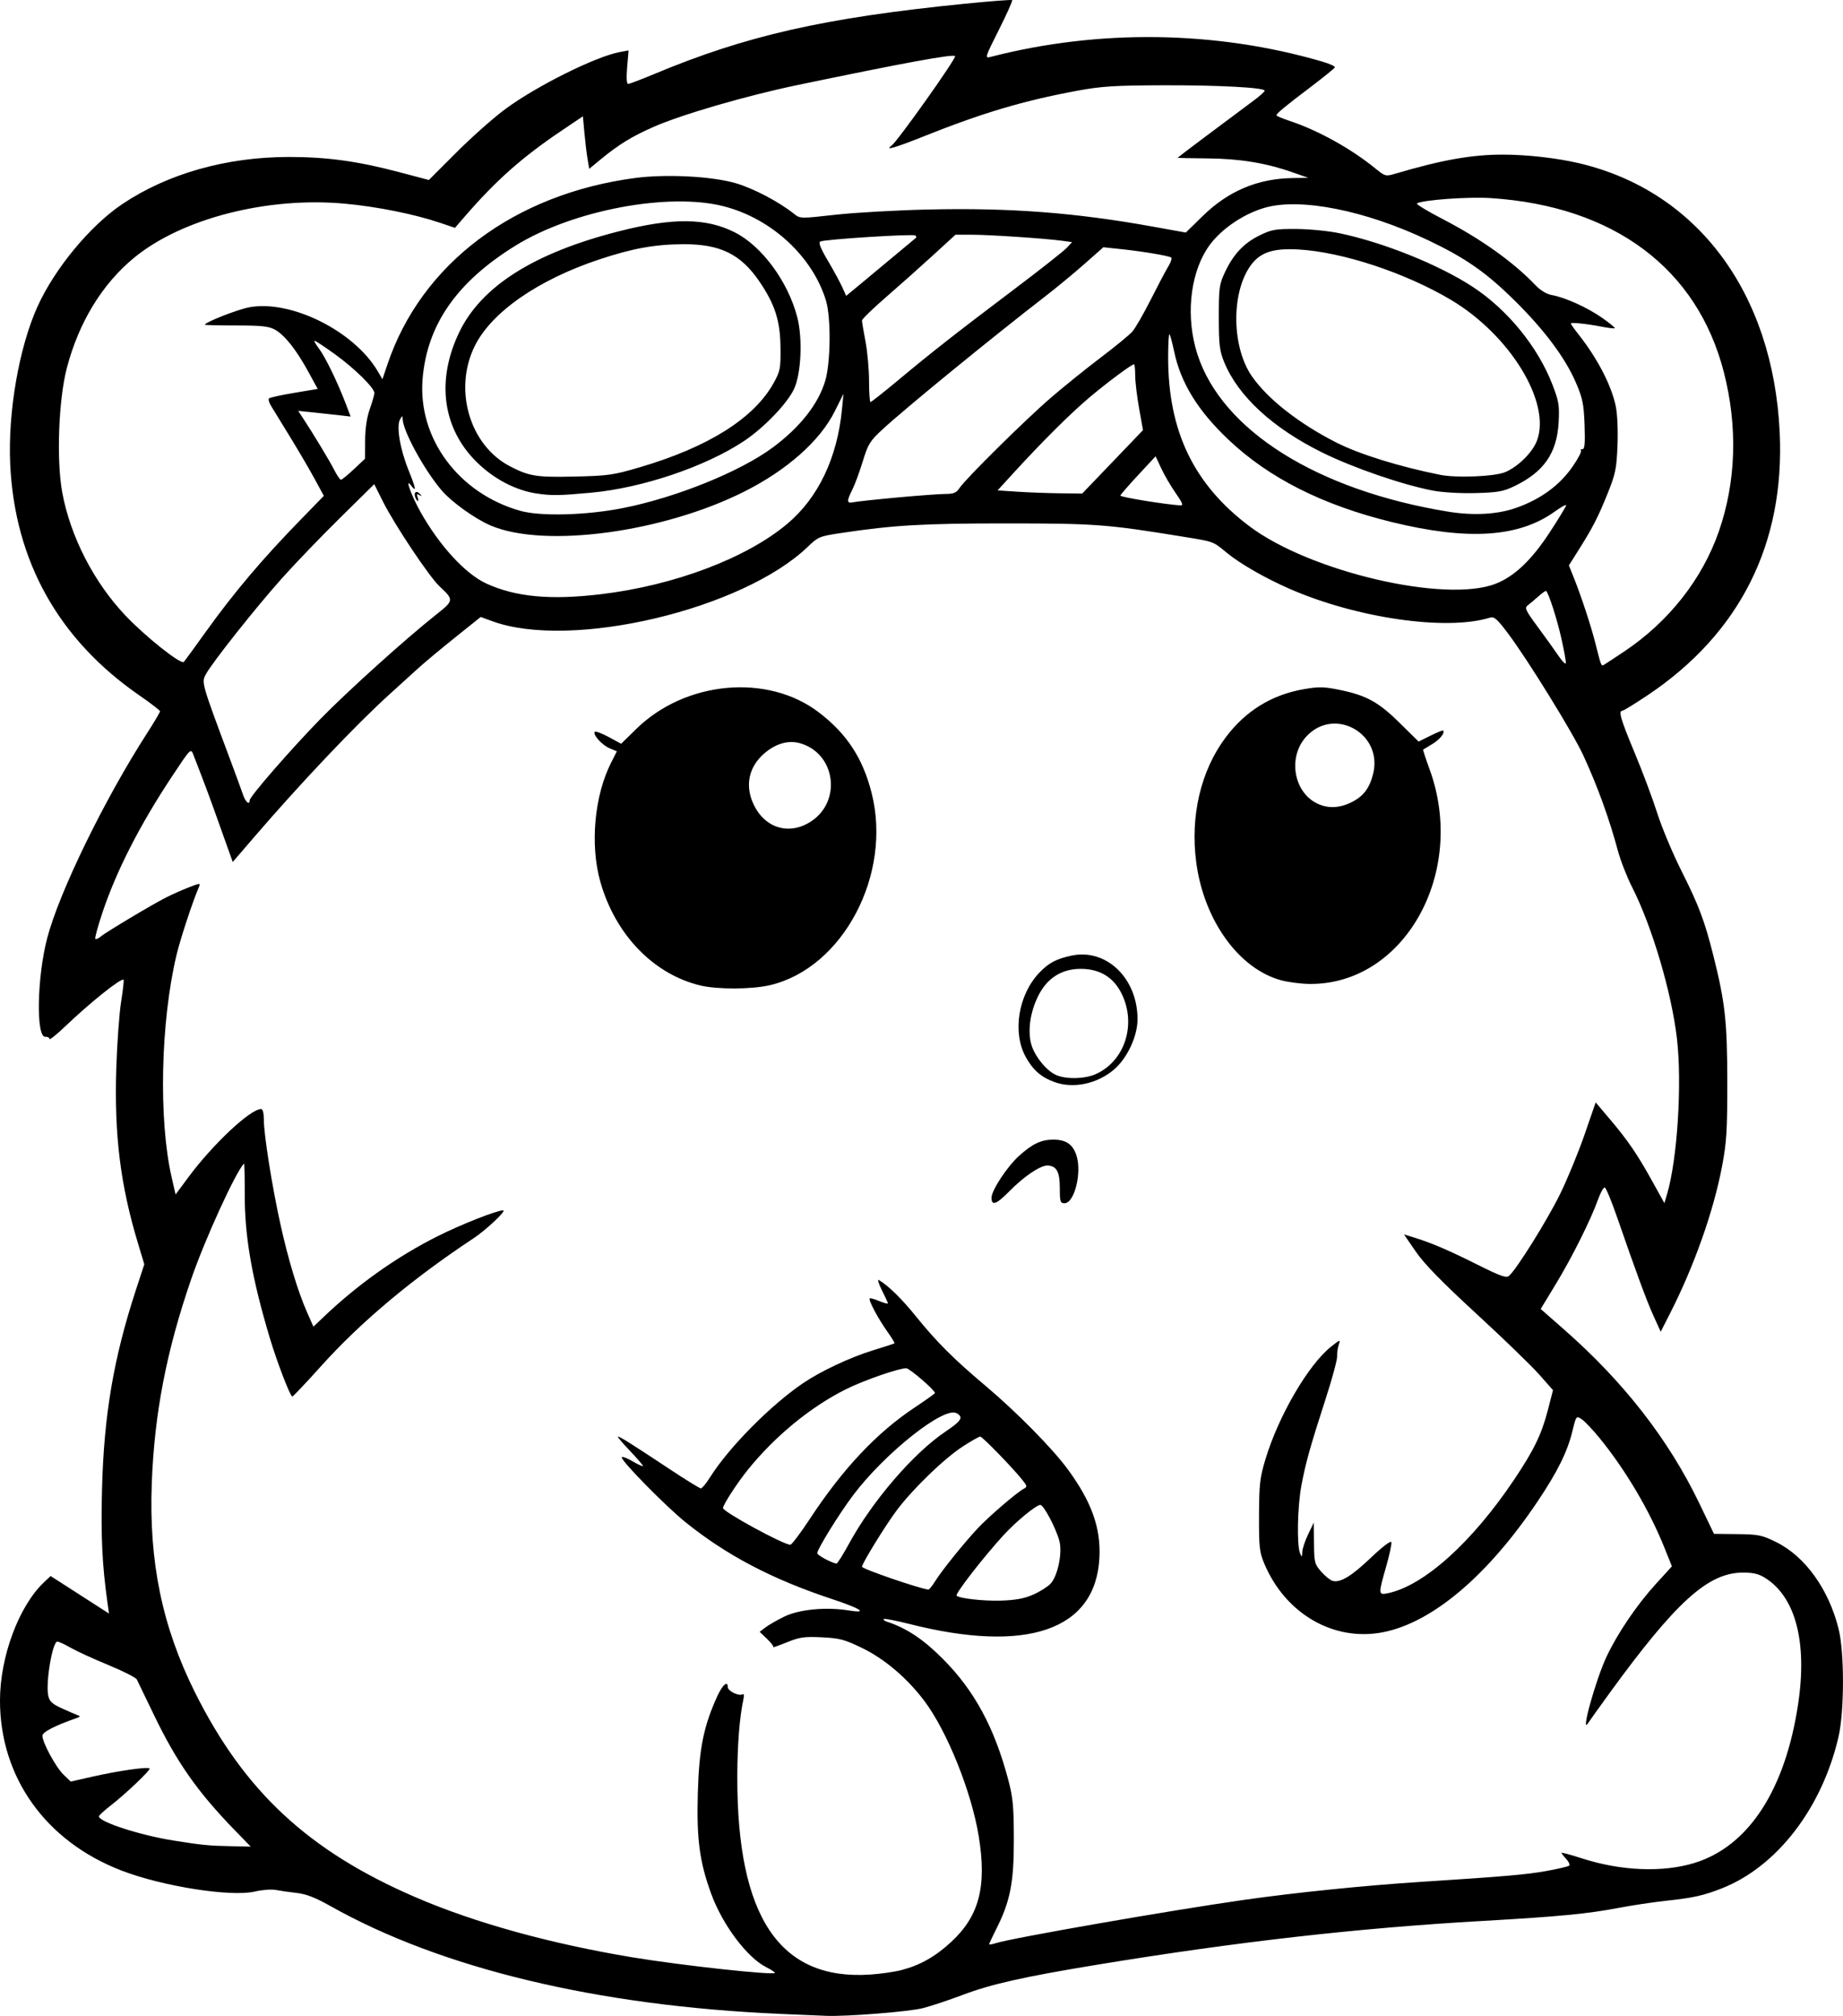 <?xml version="1.0" encoding="UTF-8" standalone="no"?>
<!-- Created with Inkscape (http://www.inkscape.org/) -->

<svg
   width="207.048mm"
   height="226.333mm"
   viewBox="0 0 207.048 226.333"
   version="1.1"
   id="svg1"
   xml:space="preserve"
   xmlns="http://www.w3.org/2000/svg"
   xmlns:svg="http://www.w3.org/2000/svg"><defs
     id="defs1"><clipPath
       clipPathUnits="userSpaceOnUse"
       id="clipPath3"><path
         id="path3"
         style="fill:#ff0000;fill-opacity:1;fill-rule:nonzero;stroke:none;stroke-width:0.265"
         d="M -89.403,17.953 V 231.3 H 127.508 V 17.953 Z M 57.309,146.549 c 0.779,0.017 1.735,0.443 2.742,1.429 1.453,1.422 2.55,3.153 3.545,4.912 0.577,1.139 1.155,2.278 1.724,3.421 2.235,4.488 -2.301,6.745 -4.534,2.256 -0.531,-1.067 -1.074,-2.128 -1.605,-3.196 -0.69,-1.236 -1.451,-2.424 -2.372,-3.504 -2.339,-2.741 -1.492,-5.364 0.5,-5.32 z" /></clipPath></defs><g
     id="layer1"
     transform="translate(98.035,-12.105)"><path
       style="fill:#000000"
       d="m -10.458,238.208 c -20.478,-0.893 -38.018,-5.1 -50.463,-12.105 -1.688,-0.95 -2.719,-1.351 -3.777,-1.468 -0.8,-0.089 -1.856,-0.24 -2.347,-0.336 -0.49,-0.096 -1.541,-0.018 -2.334,0.172 -2.675,0.642 -10.401,-0.571 -15.031,-2.36 -8.501,-3.283 -13.626,-10.461 -13.626,-19.084 0,-4.912 2.121,-10.608 4.943,-13.271 l 0.745,-0.704 3.279,2.107 3.279,2.107 -0.178,-1.271 c -0.591,-4.221 -0.741,-7.358 -0.607,-12.648 0.212,-8.368 1.3,-14.764 3.815,-22.438 l 0.937,-2.858 -0.696,-2.301 c -1.998,-6.602 -2.693,-12.211 -2.45,-19.763 0.089,-2.765 0.332,-6.097 0.539,-7.406 0.207,-1.308 0.333,-2.423 0.279,-2.476 -0.245,-0.245 -3.729,2.535 -6.544,5.222 -0.982,0.937 -1.786,1.579 -1.786,1.426 0,-0.153 -0.208,-0.262 -0.462,-0.242 -1.064,0.085 -0.936,-6.708 0.209,-11.076 1.358,-5.182 6.449,-15.614 11.253,-23.061 0.789,-1.224 1.429,-2.31 1.422,-2.414 -0.007,-0.104 -1.048,-0.904 -2.313,-1.777 -9.074,-6.265 -14,-15.064 -14.515,-25.929 -0.277,-5.843 0.986,-13.144 3.069,-17.738 1.933,-4.263 5.912,-9.072 9.508,-11.488 5.099,-3.428 11.726,-5.301 18.751,-5.301 4.244,0 7.717,0.477 12.317,1.691 l 3.388,0.894 3.094,-3.094 c 1.702,-1.702 4.166,-3.887 5.476,-4.856 3.503,-2.592 10.179,-5.915 12.885,-6.414 l 0.979,-0.181 -0.158,1.879 c -0.102,1.213 -0.061,1.879 0.115,1.879 0.15,0 1.447,-0.492 2.883,-1.092 10.375,-4.341 19.112,-6.321 34.868,-7.903 2.899,-0.291 5.323,-0.476 5.388,-0.411 0.065,0.065 -0.608,1.565 -1.495,3.334 -1.599,3.188 -1.607,3.214 -0.891,3.03 12.15,-3.127 25.276,-2.942 37.183,0.524 0.845,0.246 1.5,0.542 1.455,0.658 -0.044,0.116 -1.271,1.111 -2.726,2.211 -2.888,2.183 -3.836,2.968 -3.836,3.175 0,0.074 0.625,0.342 1.389,0.595 3.258,1.079 6.936,3.109 9.691,5.347 1.126,0.915 1.189,0.932 2.249,0.619 5.256,-1.554 8.585,-2.146 12.078,-2.148 2.717,-0.002 6.077,0.377 8.592,0.968 13.278,3.121 21.791,14.532 22.536,30.209 0.595,12.512 -4.474,22.591 -14.847,29.527 -1.429,0.955 -2.702,1.737 -2.829,1.737 -0.47,0 -0.19,0.954 1.385,4.729 0.889,2.128 2.032,5.18 2.54,6.78 0.508,1.601 1.733,4.518 2.72,6.482 1.95,3.878 2.594,5.587 3.577,9.492 1.321,5.245 1.563,7.437 1.567,14.189 0.003,5.489 -0.077,6.775 -0.591,9.485 -0.955,5.033 -3.118,11.152 -5.811,16.444 l -1.077,2.117 -0.785,-1.72 c -0.781,-1.712 -1.934,-4.831 -4.102,-11.095 -0.626,-1.81 -1.253,-3.328 -1.392,-3.375 -0.139,-0.046 -0.474,0.536 -0.743,1.294 -0.807,2.271 -2.922,6.513 -4.747,9.518 l -1.715,2.825 2.622,2.301 c 6.706,5.885 11.742,12.346 15.173,19.472 l 1.673,3.473 2.615,0.03 c 2.386,0.028 2.768,0.106 4.371,0.895 3.244,1.597 5.895,5.276 7.009,9.726 0.666,2.66 0.66,9.28 -0.011,12.164 -1.864,8.012 -6.93,14.571 -13.131,16.999 -2.039,0.799 -3.184,1.053 -6.218,1.38 -1.455,0.157 -3.836,0.513 -5.292,0.792 -3.523,0.674 -6.798,0.989 -15.346,1.475 -13.983,0.794 -27.641,2.344 -43.259,4.909 -8.334,1.369 -11.934,2.179 -15.228,3.426 -1.463,0.554 -3.428,1.207 -4.366,1.451 -1.525,0.397 -8.436,0.951 -10.834,0.869 -0.509,-0.017 -2.891,-0.117 -5.292,-0.222 z m 13.697,-4.916 c 2.099,-0.545 3.81,-1.513 5.591,-3.162 3.15,-2.916 4.011,-6.235 3.085,-11.888 -0.813,-4.962 -3.546,-11.761 -6.087,-15.141 -1.944,-2.587 -4.476,-4.74 -7.02,-5.971 -1.981,-0.959 -2.521,-1.102 -4.518,-1.197 -1.968,-0.094 -2.488,-0.02 -3.927,0.561 -0.912,0.368 -1.599,0.611 -1.527,0.539 0.072,-0.072 -0.243,-0.488 -0.699,-0.924 l -0.83,-0.793 0.655,-0.497 c 0.36,-0.273 1.303,-0.815 2.094,-1.203 1.676,-0.823 4.719,-1.114 7.278,-0.697 2.214,0.361 1.378,-0.198 -1.942,-1.297 -6.71,-2.222 -11.82,-4.905 -16.446,-8.637 -2.178,-1.757 -7.13,-6.785 -7.13,-7.241 0,-0.156 0.536,0.031 1.191,0.415 0.655,0.384 1.191,0.624 1.191,0.535 0,-0.09 -0.673,-0.869 -1.495,-1.731 -0.823,-0.862 -1.415,-1.568 -1.317,-1.568 0.223,0 1.519,0.815 5.748,3.615 1.833,1.213 3.44,2.206 3.572,2.206 0.132,-2.6e-4 0.596,-0.566 1.032,-1.257 2.113,-3.351 6.795,-8.083 10.452,-10.565 1.962,-1.332 5.287,-2.894 7.811,-3.669 C 1.306,163.322 2.413,162.964 2.459,162.928 c 0.046,-0.036 -0.326,-0.642 -0.828,-1.348 -1.019,-1.433 -2.13,-3.524 -1.961,-3.693 0.061,-0.061 0.545,0.072 1.077,0.294 0.532,0.222 0.967,0.339 0.967,0.259 0,-0.08 -0.306,-0.748 -0.679,-1.486 -0.374,-0.737 -0.523,-1.247 -0.331,-1.132 1.083,0.647 2.555,2.09 4.163,4.078 2.34,2.895 4.225,4.776 7.828,7.809 3.498,2.946 7.526,7.035 9.249,9.389 2.665,3.642 3.707,6.57 3.531,9.926 -0.425,8.105 -8.117,10.766 -21.393,7.4 -1.482,-0.376 -2.758,-0.621 -2.834,-0.545 -0.076,0.076 0.087,0.212 0.362,0.302 2.217,0.725 4.102,1.982 6.322,4.218 3.508,3.533 5.749,7.678 7.292,13.49 0.543,2.045 0.633,2.998 0.639,6.747 0.007,4.846 -0.405,6.937 -1.981,10.06 -0.435,0.862 -0.791,1.624 -0.791,1.693 0,0.069 0.327,0.019 0.728,-0.112 1.761,-0.575 19.7,-3.701 27.98,-4.876 5.722,-0.812 13.451,-1.6 19.579,-1.996 9.769,-0.632 11.996,-0.825 14.287,-1.232 1.31,-0.233 2.471,-0.506 2.581,-0.606 0.11,-0.1 -0.039,-0.439 -0.331,-0.752 -0.292,-0.313 -0.531,-0.621 -0.531,-0.685 0,-0.064 1.042,0.219 2.315,0.627 4.422,1.418 9.083,1.602 12.649,0.501 6.055,-1.87 10.176,-8.194 11.624,-17.836 1.046,-6.97 -0.296,-12.051 -3.746,-14.183 -0.712,-0.44 -1.341,-0.583 -2.52,-0.571 -3.875,0.036 -7.476,3.3 -14.898,13.498 -1.164,1.6 -2.26,3.132 -2.435,3.405 -0.877,1.366 0.861,-4.882 2.078,-7.471 1.222,-2.601 3.404,-5.817 5.518,-8.136 l 1.823,-2 -0.828,-2.061 c -1.696,-4.221 -4.348,-8.711 -7.258,-12.29 -0.788,-0.97 -1.71,-1.944 -2.05,-2.167 -0.614,-0.403 -0.618,-0.398 -1.049,1.366 -0.561,2.296 -1.666,4.525 -3.881,7.829 -5.605,8.36 -11.837,13.634 -17.395,14.722 -5.514,1.079 -10.952,-2.059 -13.327,-7.69 -0.55,-1.304 -0.61,-1.848 -0.597,-5.418 0.013,-3.533 0.093,-4.23 0.733,-6.35 1.464,-4.849 4.816,-10.589 7.358,-12.603 1.039,-0.823 1.072,-0.831 0.863,-0.212 -0.12,0.354 -0.201,0.942 -0.181,1.305 0.02,0.364 -0.541,2.447 -1.247,4.63 -1.782,5.507 -2.293,7.331 -2.77,9.885 -0.44,2.358 -0.525,6.701 -0.148,7.578 0.209,0.486 0.229,0.475 0.249,-0.132 0.012,-0.364 0.309,-1.257 0.659,-1.984 l 0.637,-1.323 0.021,2.306 c 0.02,2.171 0.067,2.359 0.815,3.21 0.437,0.497 1.015,0.962 1.285,1.033 0.872,0.228 2.118,-0.53 4.323,-2.63 1.253,-1.193 2.203,-1.917 2.267,-1.725 0.06,0.181 -0.199,1.404 -0.575,2.718 -0.902,3.146 -0.897,3.244 0.175,3.023 4.054,-0.836 9.489,-5.726 14.224,-12.797 2.203,-3.29 3.059,-5.058 3.757,-7.759 l 0.58,-2.245 -1.566,-1.773 c -0.861,-0.975 -4.028,-4.036 -7.036,-6.803 -3.88,-3.568 -5.858,-5.593 -6.804,-6.968 l -1.334,-1.939 1.107,0.338 c 1.941,0.593 3.934,1.445 7.16,3.062 2.539,1.272 3.216,1.513 3.526,1.256 0.828,-0.687 4.352,-6.333 5.77,-9.243 0.822,-1.688 2.053,-4.682 2.734,-6.653 l 1.238,-3.584 1.601,1.891 c 2.032,2.399 3.075,3.926 4.766,6.978 l 1.353,2.441 0.293,-0.986 c 1.163,-3.907 1.706,-12.411 1.117,-17.488 -0.602,-5.185 -2.806,-12.625 -5.039,-17.007 -0.579,-1.136 -1.302,-2.991 -1.606,-4.122 -0.969,-3.603 -2.298,-7.259 -3.881,-10.682 -1.181,-2.552 -6.228,-10.719 -8.459,-13.687 -1.223,-1.627 -1.55,-1.912 -2.022,-1.765 -4.865,1.516 -14.952,0.067 -22.505,-3.233 -2.737,-1.196 -5.519,-2.789 -7.03,-4.026 -1.639,-1.342 -1.386,-1.249 -5.045,-1.845 -8.438,-1.374 -9.752,-1.472 -19.693,-1.475 -9.388,-0.002 -12.707,0.19 -18.624,1.078 -2.419,0.363 -2.581,0.43 -3.726,1.533 -7.33,7.059 -26.588,11.61 -35.438,8.376 l -1.323,-0.484 -2.933,2.35 c -1.613,1.292 -3.488,2.858 -4.165,3.479 -0.678,0.621 -2.072,1.886 -3.098,2.812 -3.78,3.41 -10.024,9.993 -15.319,16.148 l -2.341,2.721 -0.789,-2.206 c -0.434,-1.213 -1.066,-2.98 -1.403,-3.926 -0.338,-0.946 -0.913,-2.494 -1.279,-3.44 -0.365,-0.946 -0.794,-2.057 -0.953,-2.469 -0.287,-0.743 -0.304,-0.726 -2.376,2.397 -3.651,5.502 -6.261,10.611 -7.855,15.374 -0.507,1.517 -0.859,2.821 -0.782,2.899 0.077,0.077 0.35,-0.039 0.605,-0.258 0.56,-0.48 5.838,-3.631 7.397,-4.416 0.611,-0.308 1.727,-0.802 2.479,-1.098 1.268,-0.5 1.353,-0.505 1.163,-0.067 -0.691,1.588 -2.086,5.818 -2.523,7.646 -1.787,7.479 -2.031,18.483 -0.554,24.942 l 0.447,1.954 1.45,-1.954 c 2.74,-3.693 6.957,-7.643 8.158,-7.643 0.189,0 0.308,0.467 0.308,1.208 0,1.673 0.923,7.479 1.869,11.756 0.881,3.983 1.961,7.543 3.006,9.904 l 0.695,1.57 1.118,-1.065 c 3.87,-3.689 8.241,-6.785 12.828,-9.088 2.631,-1.321 6.656,-2.908 7.374,-2.908 0.42,0 -1.936,2.218 -3.341,3.145 -6.851,4.521 -12.684,9.408 -17.109,14.333 -1.692,1.884 -3.152,3.425 -3.244,3.425 -0.231,0 -1.729,-3.899 -2.54,-6.615 -2.009,-6.724 -2.815,-11.355 -2.802,-16.107 0.005,-1.947 -0.033,-3.494 -0.084,-3.44 -0.976,1.039 -4.386,8.5 -5.926,12.966 -2.789,8.088 -4.147,15.124 -4.436,22.985 -0.324,8.803 1.179,16.063 4.848,23.416 5.557,11.136 12.766,17.83 24.781,23.011 6.65,2.868 15.134,5.217 24.371,6.748 5.515,0.914 16.007,2.054 16.007,1.739 0,-0.074 -0.449,-0.364 -0.999,-0.644 -2.154,-1.099 -4.894,-4.762 -6.163,-8.238 -1.313,-3.597 -1.649,-6.154 -1.497,-11.372 0.144,-4.928 0.647,-7.423 2.176,-10.782 0.595,-1.307 1.191,-1.825 1.191,-1.035 0,0.427 1.251,1.044 1.636,0.806 0.176,-0.109 0.215,0.1 0.11,0.592 -0.43,2.003 -0.671,5.079 -0.679,8.642 -0.033,15.781 4.763,22.916 14.941,22.227 1.164,-0.079 2.744,-0.306 3.51,-0.505 z M 13.355,146.58 c 0,-0.832 1.767,-3.512 3.114,-4.722 1.486,-1.335 2.475,-1.801 3.825,-1.801 1.426,0 2.188,0.516 2.598,1.759 0.639,1.936 -0.221,5.385 -1.343,5.385 -0.466,0 -0.522,-0.184 -0.522,-1.701 0,-1.86 -0.379,-2.532 -1.429,-2.532 -0.799,0 -2.64,1.255 -4.25,2.895 -1.44,1.467 -1.994,1.667 -1.994,0.718 z m 7.113,-12.974 c -1.535,-0.548 -2.457,-1.351 -3.282,-2.857 -1.507,-2.748 -0.816,-6.974 1.541,-9.435 1.053,-1.099 1.905,-1.552 3.604,-1.916 3.914,-0.839 7.428,2.535 7.428,7.132 0,1.92 -1.148,4.377 -2.641,5.655 -1.871,1.602 -4.545,2.173 -6.65,1.421 z m 4.661,-0.931 c 3.194,-1.482 4.5,-5.506 2.891,-8.907 -0.904,-1.911 -2.468,-2.885 -4.635,-2.885 -2.189,0 -3.826,1.06 -4.826,3.125 -0.868,1.792 -1.151,3.824 -0.742,5.332 0.356,1.311 1.71,2.99 2.793,3.461 1.165,0.507 3.28,0.447 4.518,-0.127 z m -44.51,-9.932 c -5.268,-1.276 -9.55,-5.731 -11.219,-11.67 -1.162,-4.136 -0.66,-9.63 1.218,-13.337 l 0.648,-1.279 -0.793,-0.328 c -0.85,-0.352 -1.91,-1.507 -1.698,-1.85 0.071,-0.114 0.768,0.138 1.55,0.562 l 1.422,0.77 1.689,-1.655 c 5.529,-5.419 14.765,-6.262 20.516,-1.872 3.139,2.396 4.929,5.119 5.925,9.015 2.346,9.172 -3.196,19.68 -11.4,21.613 -2.045,0.482 -5.936,0.498 -7.86,0.032 z m 12.397,-18.37 c 3.529,-2.238 2.855,-7.616 -1.104,-8.802 -1.355,-0.406 -2.809,0.005 -4.133,1.167 -1.636,1.437 -2.102,3.422 -1.269,5.415 1.195,2.861 3.991,3.815 6.506,2.22 z m 52.892,17.797 c -4.754,-1.278 -8.687,-6.724 -9.552,-13.231 -0.694,-5.214 0.511,-10.326 3.311,-14.051 2.246,-2.988 5.194,-4.796 8.829,-5.416 1.658,-0.283 2.236,-0.268 4.032,0.104 2.966,0.613 4.32,1.364 6.711,3.723 l 2.095,2.066 1.335,-0.661 c 0.735,-0.364 1.372,-0.624 1.417,-0.579 0.245,0.245 -0.368,1.013 -1.214,1.521 -0.531,0.319 -0.995,0.599 -1.03,0.621 -0.035,0.022 0.293,1.02 0.73,2.217 4.225,11.576 -2.842,24.198 -13.487,24.091 -0.952,-0.01 -2.381,-0.192 -3.177,-0.406 z m 7.843,-19.972 c 1.356,-0.656 2.063,-1.57 2.472,-3.196 1.147,-4.554 -4.407,-7.629 -7.531,-4.17 -2.053,2.273 -1.414,6.174 1.224,7.474 1.194,0.588 2.473,0.553 3.836,-0.107 z M -71.608,217.646 c -4.245,-4.365 -6.572,-7.68 -9.148,-13.031 -0.946,-1.965 -1.806,-3.744 -1.912,-3.954 -0.106,-0.21 -1.553,-0.942 -3.216,-1.626 -1.663,-0.685 -3.559,-1.553 -4.214,-1.93 -0.655,-0.377 -1.328,-0.687 -1.495,-0.689 -0.552,-0.006 -1.334,4.646 -1.02,6.074 0.143,0.65 0.443,0.927 1.545,1.427 0.752,0.341 1.546,0.683 1.764,0.761 0.312,0.111 0.284,0.18 -0.132,0.325 -2.453,0.856 -3.836,1.57 -3.836,1.981 0,0.758 1.517,3.55 2.377,4.374 l 0.805,0.771 2.604,-0.587 c 2.802,-0.632 6.047,-1.091 6.254,-0.884 0.157,0.157 -2.73,2.901 -4.432,4.212 -0.691,0.532 -1.257,1.059 -1.257,1.171 0,0.614 4.615,2.11 8.334,2.702 3.319,0.528 4,0.595 6.607,0.647 l 2.11,0.042 z m 89.633,-26.5 c 0.75,-0.328 1.633,-0.883 1.963,-1.235 0.812,-0.864 1.351,-3.495 0.986,-4.816 -0.408,-1.479 -1.76,-4.027 -2.138,-4.027 -0.456,0 -2.726,1.864 -4.115,3.379 -2.267,2.474 -5.483,6.616 -5.287,6.812 0.311,0.311 3.053,0.617 4.978,0.555 1.633,-0.052 2.622,-0.235 3.612,-0.668 z M 7.032,189.622 c 0.719,-1.163 3.203,-4.246 4.785,-5.939 1.187,-1.27 4.293,-3.942 5.118,-4.404 0.451,-0.252 0.446,-0.304 -0.096,-0.992 -1.036,-1.316 -4.509,-4.892 -4.752,-4.892 -0.131,0 -1.001,0.492 -1.933,1.094 -2.116,1.365 -5.669,4.802 -7.488,7.241 -1.258,1.687 -3.864,5.922 -3.864,6.28 0,0.239 6.412,2.444 7.453,2.563 0.097,0.011 0.447,-0.416 0.776,-0.95 z m -9.693,-4.188 c 2.626,-4.817 7.247,-10.183 10.862,-12.61 1.797,-1.207 2.039,-1.618 1.213,-2.06 -1.427,-0.764 -8.064,4.509 -11.615,9.227 -1.575,2.093 -4.024,6.051 -4.022,6.5 9.75e-4,0.223 1.597,1.084 2.16,1.165 0.097,0.014 0.728,-0.986 1.402,-2.223 z m -4.432,-2.738 c 3.727,-5.671 7.52,-9.707 11.796,-12.552 1.265,-0.842 2.301,-1.578 2.301,-1.635 0,-0.32 -2.85,-2.777 -3.227,-2.782 -0.849,-0.011 -4.844,1.381 -6.827,2.378 -3.952,1.987 -7.911,5.238 -10.951,8.993 -1.218,1.504 -2.808,3.952 -2.808,4.323 0,0.416 6.663,4.052 7.553,4.122 0.152,0.012 1.125,-1.27 2.163,-2.848 z M -69.989,101.962 c 0,-0.413 4.573,-5.67 7.917,-9.101 3.035,-3.113 9.614,-9.043 13.05,-11.761 1.987,-1.572 1.995,-1.643 0.369,-3.158 -1.153,-1.074 -5.069,-6.94 -6.37,-9.54 l -0.969,-1.937 -3.848,3.789 c -2.116,2.084 -5.045,5.129 -6.509,6.765 -2.975,3.327 -7.844,9.464 -8.554,10.782 -0.51,0.947 -0.529,0.88 2.801,9.79 0.598,1.601 1.219,3.297 1.38,3.77 0.273,0.804 0.733,1.181 0.733,0.6 z M 77.372,83.768 c -0.496,-2.19 -1.402,-5.007 -1.708,-5.314 -0.048,-0.048 -0.436,0.222 -0.862,0.601 -0.426,0.379 -0.967,0.835 -1.203,1.014 -0.381,0.288 -0.253,0.562 1.135,2.441 0.86,1.164 1.898,2.608 2.305,3.21 0.407,0.601 0.78,0.988 0.829,0.86 0.048,-0.128 -0.175,-1.394 -0.497,-2.813 z m 7.085,1.468 c 4.976,-3.331 8.735,-8.098 10.6,-13.441 1.943,-5.567 2.144,-11.756 0.58,-17.868 -2.986,-11.674 -12.354,-18.677 -26.192,-19.58 -2.524,-0.165 -7.663,0.205 -8.298,0.597 -0.126,0.077 1.184,0.872 2.91,1.766 4.288,2.22 7.897,4.79 10.398,7.405 0.571,0.597 1.26,1.013 1.852,1.119 1.5,0.269 3.989,1.395 5.643,2.554 0.839,0.588 1.481,1.112 1.428,1.166 -0.053,0.053 -0.68,-0.016 -1.392,-0.155 -1.789,-0.348 -3.544,-0.53 -3.544,-0.367 0,0.074 0.376,0.61 0.836,1.19 2.143,2.705 3.719,5.742 4.211,8.11 0.177,0.854 0.258,2.714 0.19,4.397 -0.105,2.616 -0.221,3.175 -1.123,5.416 -1.065,2.646 -1.681,3.838 -3.321,6.432 l -1.016,1.606 0.539,1.346 c 0.86,2.148 1.94,5.426 2.447,7.432 0.666,2.633 0.638,2.568 1.005,2.351 0.183,-0.108 1.194,-0.773 2.247,-1.477 z M -75.01,83.172 c 3.254,-4.54 6.387,-8.244 10.818,-12.79 l 2.538,-2.604 -1.028,-1.894 c -0.565,-1.042 -1.815,-3.177 -2.778,-4.744 -0.963,-1.568 -1.926,-3.138 -2.14,-3.491 -0.214,-0.352 -0.311,-0.719 -0.215,-0.815 0.096,-0.096 1.367,-0.375 2.824,-0.619 l 2.649,-0.444 -1.081,-1.975 c -1.344,-2.456 -2.651,-4.094 -3.743,-4.691 -0.675,-0.369 -1.521,-0.458 -4.344,-0.459 -1.928,-5.36e-4 -3.506,-0.037 -3.506,-0.081 -5.88e-4,-0.277 3.652,-1.711 4.993,-1.961 4.664,-0.867 11.755,2.659 14.416,7.168 l 0.536,0.908 0.573,-1.694 c 3.808,-11.267 14.208,-19.087 27.785,-20.894 3.524,-0.469 8.736,-0.195 11.396,0.6 1.985,0.593 4.8,2.076 6.479,3.415 0.69,0.55 0.708,0.551 4.63,0.111 2.165,-0.243 6.854,-0.508 10.419,-0.59 9.205,-0.212 16.53,0.345 25.268,1.919 l 3.704,0.667 1.876,-1.836 c 2.898,-2.836 6.202,-4.229 10.162,-4.284 l 1.72,-0.024 -1.786,-0.624 c -3.004,-1.05 -5.909,-1.525 -9.524,-1.556 -1.855,-0.016 -3.373,-0.048 -3.373,-0.071 -10e-4,-0.036 4.666,-3.543 8.532,-6.411 0.691,-0.513 1.257,-1.016 1.257,-1.118 0,-0.355 -5.203,-0.632 -11.509,-0.611 -5.369,0.018 -6.84,0.112 -9.525,0.608 -6.093,1.127 -10.667,2.487 -17.33,5.15 -3.133,1.252 -4.411,1.618 -3.56,1.019 0.662,-0.466 7.333,-9.86 7.139,-10.054 -0.248,-0.248 -5.796,0.771 -17.735,3.257 -5.677,1.182 -12.928,3.288 -16.104,4.677 -2.455,1.074 -3.971,2.006 -6.031,3.706 l -1.233,1.017 -0.187,-1.109 c -0.103,-0.61 -0.263,-1.937 -0.355,-2.949 l -0.167,-1.839 -2.381,1.603 c -4.459,3.002 -7.371,5.582 -10.895,9.654 l -1.097,1.267 -1.677,-0.567 c -2.887,-0.976 -7.098,-1.82 -10.736,-2.151 -8.675,-0.791 -18.258,1.668 -23.615,6.059 -3.592,2.944 -6.227,7.254 -7.573,12.386 -0.937,3.57 -1.186,10.4 -0.511,14.017 0.919,4.928 3.539,10.028 7.064,13.752 2.277,2.406 6.276,5.582 6.593,5.237 0.103,-0.112 1.169,-1.573 2.369,-3.247 z m 44.462,-4.349 c 8.245,-0.981 16.366,-4.045 20.96,-7.908 3.482,-2.928 5.617,-7.402 6.145,-12.878 l 0.166,-1.72 -0.979,1.966 c -1.649,3.311 -5.35,6.594 -10.158,9.012 -9.124,4.588 -22.401,6.375 -28.455,3.831 -1.787,-0.751 -4.464,-2.672 -5.597,-4.016 -1.963,-2.328 -4.309,-6.641 -4.333,-7.966 -0.007,-0.396 -0.039,-0.392 -0.288,0.036 -0.441,0.759 -0.018,3.315 0.943,5.7 0.861,2.135 0.927,2.581 0.251,1.69 -0.671,-0.885 0.074,1.183 1.065,2.956 2.137,3.822 5.068,7.015 7.43,8.096 3.298,1.509 7.198,1.874 12.85,1.201 z M -51.377,67.947 c -0.217,-0.565 0.113,-0.822 0.508,-0.395 0.262,0.283 0.253,0.31 -0.049,0.137 -0.279,-0.159 -0.332,-0.101 -0.207,0.226 0.093,0.242 0.109,0.44 0.037,0.44 -0.073,0 -0.203,-0.184 -0.289,-0.408 z m 121.352,9.703 c 2.127,-0.825 4.063,-2.668 6.133,-5.841 0.992,-1.52 1.804,-2.86 1.804,-2.976 0,-0.117 -0.578,0.203 -1.285,0.711 -4.034,2.898 -9.757,3.267 -18.294,1.179 -7.793,-1.906 -13.838,-4.958 -18.399,-9.291 -3.423,-3.251 -5.329,-6.356 -6.066,-9.881 -0.204,-0.973 -0.438,-1.836 -0.52,-1.919 -0.083,-0.083 -0.15,1.09 -0.15,2.606 0.001,8.279 2.875,14.245 9.128,18.95 6.782,5.103 21.989,8.657 27.649,6.462 z m -98.054,-8.495 c 5.99,-1.183 13.181,-4.086 16.849,-6.802 3.091,-2.288 5.155,-4.916 5.916,-7.533 0.603,-2.074 0.644,-7.068 0.074,-8.955 -1.495,-4.949 -6.118,-9.219 -11.475,-10.596 -6.194,-1.593 -16.939,0.427 -23.374,4.394 -6.615,4.078 -9.976,8.895 -10.472,15.005 -0.54,6.66 4.057,12.849 10.991,14.794 2.271,0.637 7.405,0.499 11.49,-0.308 z m -9.624,-1.634 c -2.385,-0.348 -4.841,-1.629 -6.773,-3.532 -3.858,-3.802 -4.577,-9.188 -1.951,-14.614 2.497,-5.158 8.435,-8.897 17.974,-11.315 6.033,-1.529 9.75,-1.492 12.961,0.129 3.047,1.538 5.991,5.532 7.023,9.528 0.614,2.377 0.448,6.262 -0.342,8.017 -0.727,1.616 -3.38,4.387 -5.638,5.888 -4.321,2.872 -11.424,5.271 -17.176,5.8 -3.565,0.328 -4.411,0.341 -6.079,0.098 z m 11.605,-2.971 c 7.667,-2.262 12.788,-5.492 14.98,-9.45 0.731,-1.32 0.79,-1.623 0.767,-3.944 -0.03,-3.031 -0.612,-4.862 -2.368,-7.443 -2.085,-3.066 -4.401,-4.204 -8.525,-4.189 -3.199,0.011 -5.714,0.464 -9.426,1.695 -6.935,2.3 -12.178,5.948 -14.051,9.777 -2.384,4.872 -0.545,11.108 3.966,13.456 2.165,1.126 2.986,1.257 7.276,1.159 3.799,-0.087 4.343,-0.165 7.379,-1.061 z m 98.283,4.612 c 2.854,-0.982 5.025,-2.572 6.521,-4.775 0.569,-0.838 0.961,-1.598 0.871,-1.689 -0.09,-0.09 -0.015,-0.164 0.168,-0.164 0.252,0 0.309,-0.658 0.235,-2.712 -0.085,-2.347 -0.214,-2.984 -0.962,-4.732 -1.188,-2.776 -3.539,-5.928 -6.884,-9.23 -3.207,-3.165 -5.507,-4.771 -9.689,-6.764 -7.067,-3.369 -14.412,-4.828 -18.416,-3.659 -2.597,0.758 -5.221,2.638 -6.492,4.651 -1.934,3.063 -2.353,7.755 -1.053,11.787 2.76,8.561 13.464,15.279 28.168,17.677 2.794,0.456 5.481,0.317 7.534,-0.39 z m -9.238,-1.973 c -3.387,-0.643 -8.923,-2.545 -12.418,-4.267 -5.574,-2.745 -9.485,-6.349 -11.045,-10.178 -0.512,-1.258 -0.593,-1.94 -0.595,-5.027 -0.002,-3.297 0.051,-3.685 0.686,-5.039 0.95,-2.026 2.125,-3.276 3.894,-4.143 1.35,-0.662 1.773,-0.735 4.149,-0.721 1.467,0.009 3.648,0.227 4.895,0.491 4.961,1.047 11.203,3.568 14.954,6.04 3.879,2.557 7.257,6.703 8.89,10.913 0.732,1.887 0.809,2.347 0.71,4.237 -0.182,3.472 -1.654,5.602 -4.975,7.195 -1.253,0.601 -1.861,0.709 -4.366,0.776 -1.679,0.045 -3.701,-0.072 -4.779,-0.277 z m 8.124,-2.078 c 1.45,-0.616 3.052,-2.202 3.556,-3.522 1.632,-4.274 -3.027,-11.887 -9.694,-15.838 -5.101,-3.023 -12.14,-5.346 -17.068,-5.634 -2.986,-0.174 -4.45,0.353 -5.535,1.992 -2.074,3.135 -1.944,9.04 0.271,12.236 1.776,2.562 5.308,5.33 9.526,7.464 2.566,1.299 7.081,2.699 11.631,3.608 1.859,0.371 6.139,0.192 7.313,-0.307 z m -37.021,2.366 c -0.541,-0.774 -1.272,-2.022 -1.623,-2.775 l -0.639,-1.368 -1.953,2.102 c -1.074,1.156 -1.977,2.196 -2.007,2.31 -0.043,0.168 4.881,0.974 6.751,1.106 0.355,0.025 0.24,-0.276 -0.529,-1.375 z M 2.755,67.961 c 2.392,-0.22 4.849,-0.4 5.46,-0.4 0.888,0 1.196,-0.131 1.537,-0.651 0.691,-1.055 7.482,-7.76 10.35,-10.219 1.455,-1.248 3.956,-3.259 5.556,-4.469 1.601,-1.21 3.183,-2.51 3.517,-2.889 0.334,-0.379 1.268,-1.999 2.076,-3.6 0.808,-1.601 1.7,-3.288 1.982,-3.749 0.282,-0.461 0.417,-0.898 0.301,-0.969 -0.323,-0.2 -3.139,-0.674 -5.495,-0.925 l -2.117,-0.226 -2.125,1.876 c -1.169,1.032 -3.127,2.65 -4.352,3.596 -6.118,4.724 -15.818,12.648 -18.352,14.992 -1.402,1.296 -1.607,1.631 -2.212,3.604 -0.367,1.196 -0.892,2.616 -1.167,3.156 -0.65,1.277 -0.63,1.571 0.096,1.408 0.327,-0.074 2.552,-0.314 4.944,-0.534 z M 26.956,63.961 30.371,60.401 29.933,57.946 c -0.241,-1.35 -0.438,-3.013 -0.438,-3.696 0,-0.683 -0.059,-1.242 -0.132,-1.242 -0.272,0 -2.986,2.018 -5.028,3.738 -2.102,1.771 -5.36,5.015 -8.604,8.565 l -1.692,1.852 2.237,0.149 c 1.231,0.082 3.369,0.162 4.751,0.178 l 2.514,0.029 z m -85.237,0.825 1.257,-1.179 0.009,-2.058 c 0.006,-1.337 0.188,-2.567 0.521,-3.513 0.282,-0.8 0.516,-1.609 0.521,-1.797 0.014,-0.57 -2.226,-2.775 -4.442,-4.37 -1.15,-0.828 -2.173,-1.506 -2.273,-1.506 -0.1,0 0.119,0.395 0.488,0.879 0.702,0.92 2.108,3.817 3.021,6.221 l 0.536,1.412 -1.24,-0.146 c -0.682,-0.08 -2.007,-0.224 -2.945,-0.319 l -1.705,-0.173 0.5,0.76 c 1.201,1.825 3.011,4.818 3.538,5.853 0.315,0.618 0.66,1.122 0.766,1.12 0.106,-0.003 0.759,-0.535 1.45,-1.183 z M 2.87,54.79 c 3.818,-3.18 6.527,-5.302 12.999,-10.182 2.91,-2.195 5.572,-4.289 5.914,-4.654 l 0.622,-0.663 -1.152,-0.158 c -1.859,-0.255 -8.141,-0.675 -10.121,-0.675 l -1.826,-6.42e-4 -2.54,2.325 c -1.397,1.279 -3.76,3.381 -5.252,4.673 -1.492,1.291 -2.712,2.478 -2.712,2.636 2.5e-5,0.158 0.179,1.221 0.397,2.362 0.218,1.141 0.397,3.135 0.397,4.432 0,1.297 0.074,2.358 0.164,2.358 0.09,0 1.489,-1.104 3.109,-2.452 z M 2.242,40.994 c 1.382,-1.155 2.563,-2.139 2.624,-2.186 0.061,-0.047 0.031,-0.165 -0.065,-0.262 -0.206,-0.206 -10.213,0.428 -10.684,0.677 -0.224,0.119 0.028,0.759 0.839,2.126 0.638,1.076 1.365,2.41 1.615,2.965 l 0.455,1.009 1.352,-1.115 c 0.744,-0.613 2.483,-2.06 3.865,-3.215 z"
       id="path4" /></g></svg>
